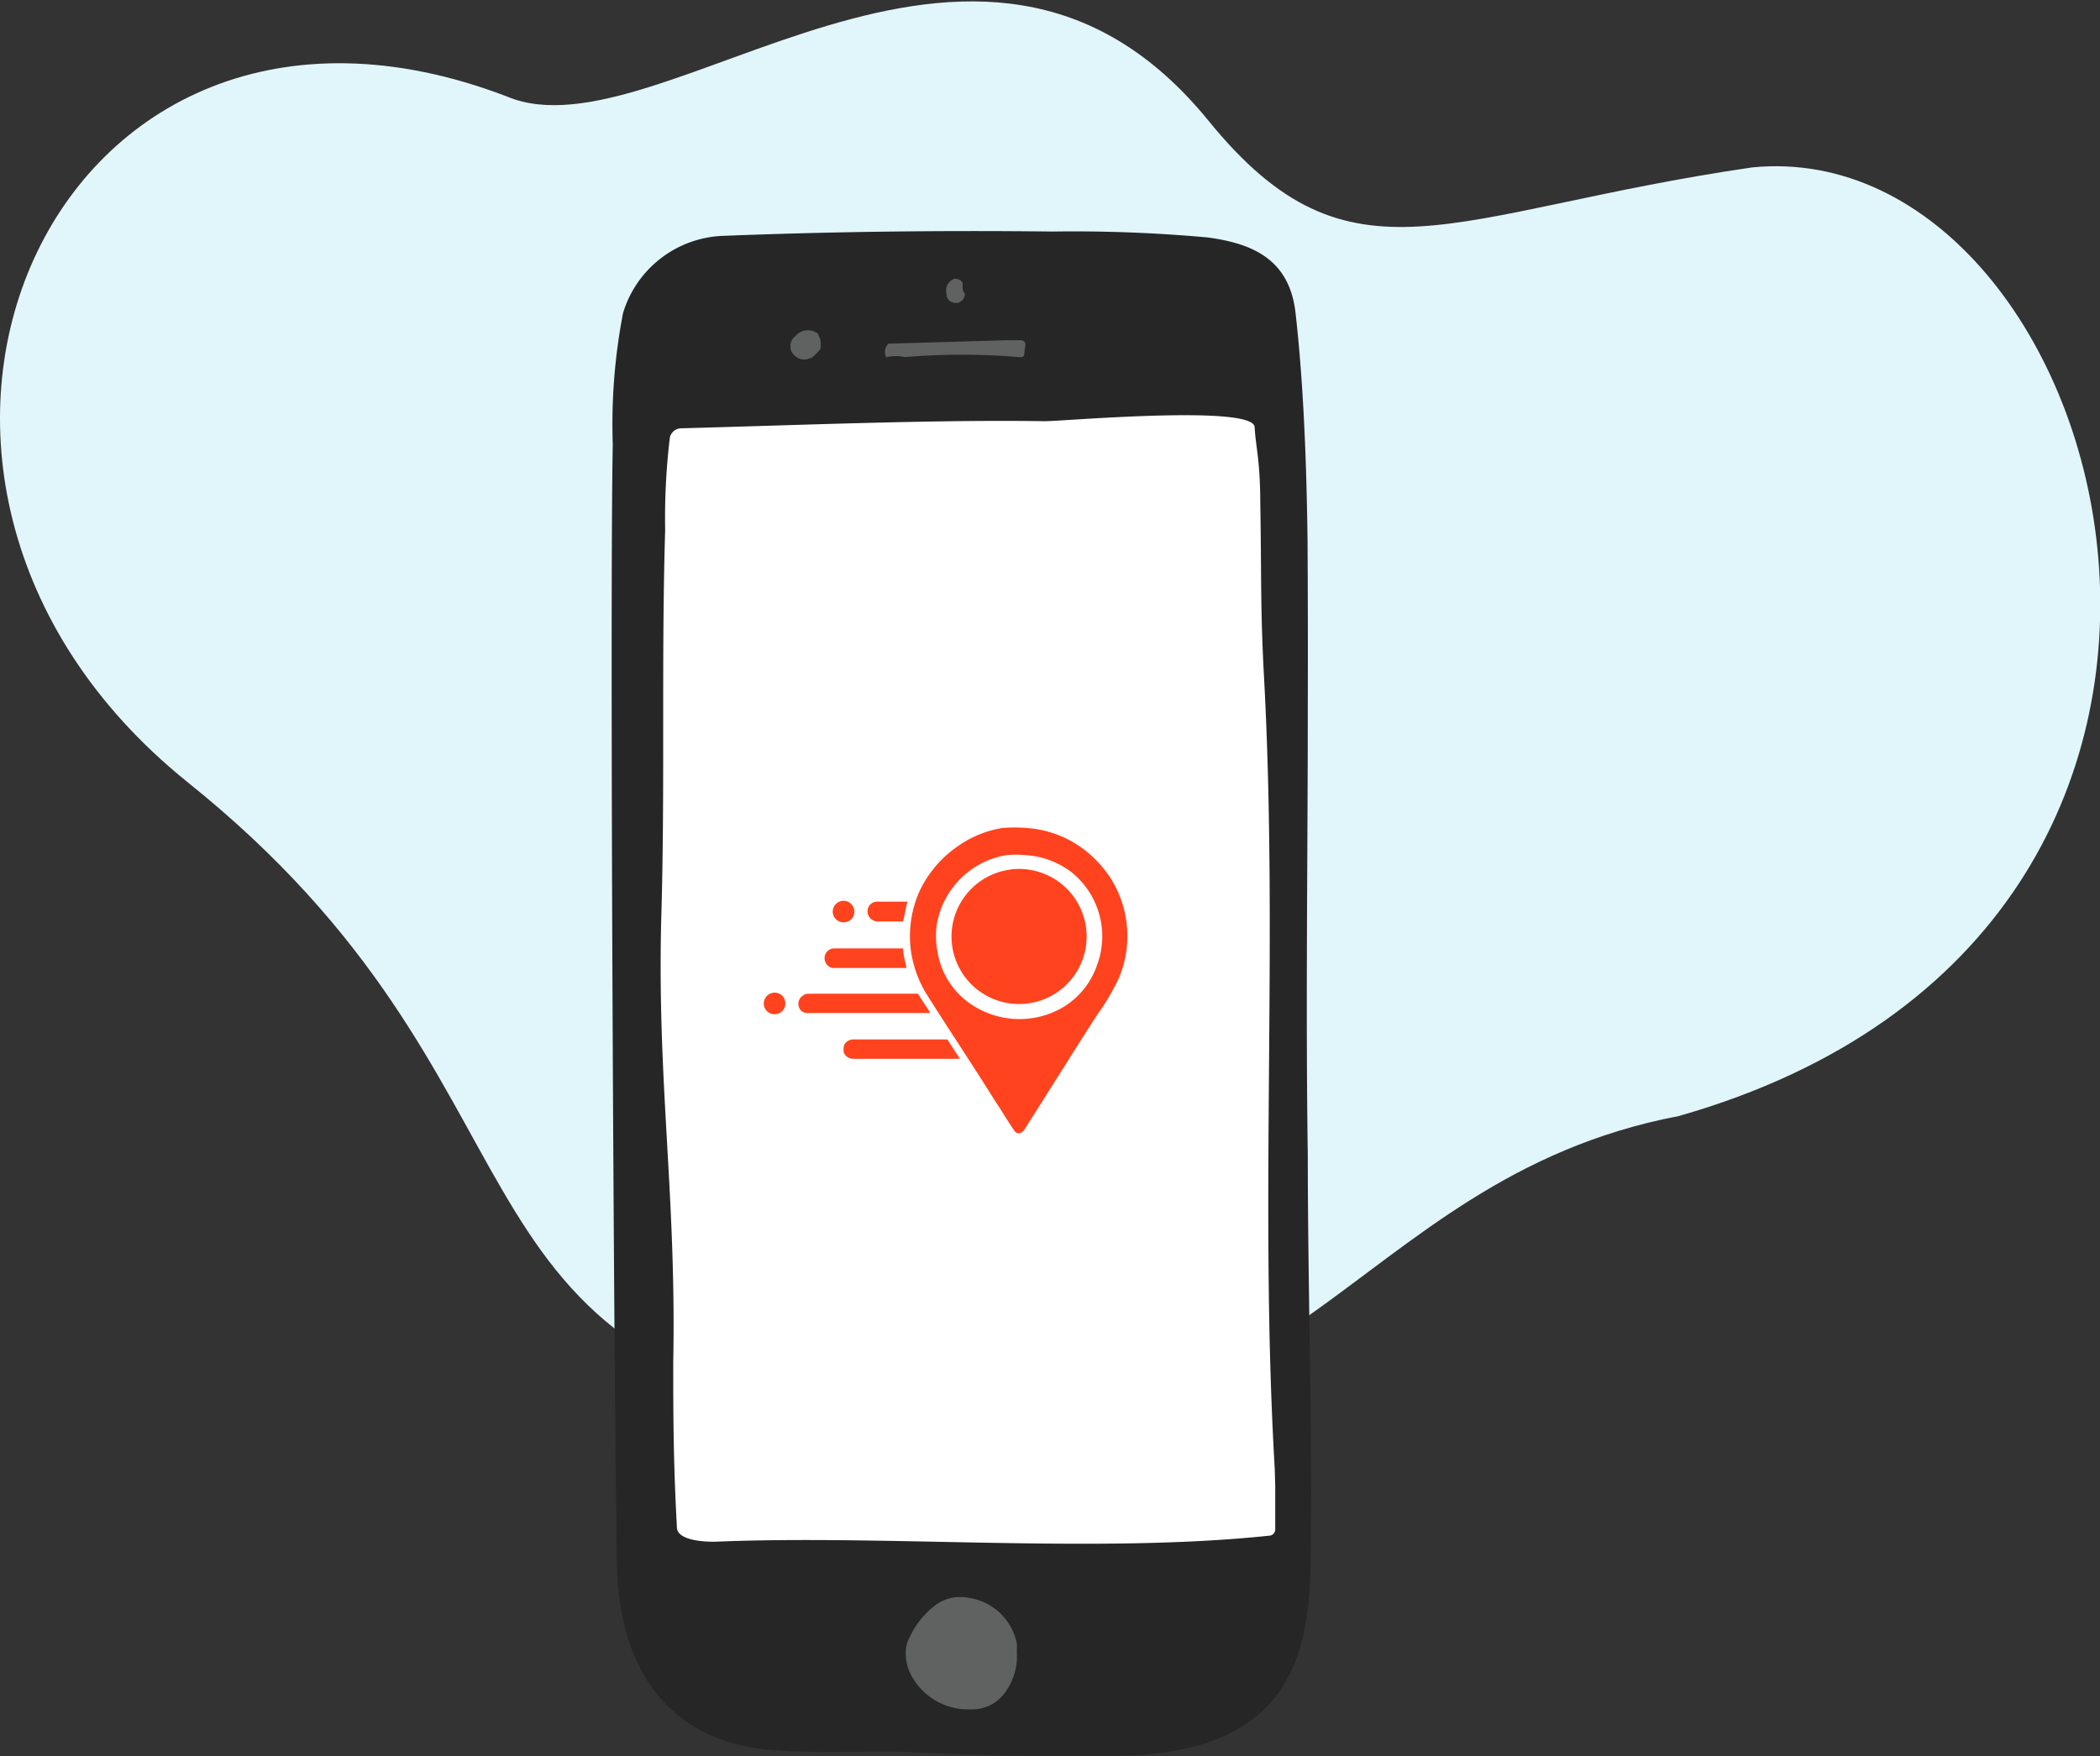 <svg id="Layer_1" data-name="Layer 1" xmlns="http://www.w3.org/2000/svg" xmlns:xlink="http://www.w3.org/1999/xlink" viewBox="0 0 85.78 71.76"><rect x="0" y="0" width="85.78" height="71.76" fill="#333333" stroke="none"/><defs><style>.cls-1,.cls-8,.cls-9{fill:none;}.cls-2{clip-path:url(#clip-path);}.cls-3{fill:#e1f6fa;}.cls-4{fill:#262626;}.cls-5{fill:#606262;}.cls-6{fill:#fff;}.cls-7,.cls-8{opacity:0.9;}.cls-8,.cls-9{stroke:#3b5648;stroke-miterlimit:10;stroke-width:0px;}.cls-8{isolation:isolate;}.cls-10{fill:#ff431e;}</style><clipPath id="clip-path" transform="translate(-2 -8.06)"><rect class="cls-1" width="88" height="88"/></clipPath></defs><g class="cls-2"><path class="cls-3" d="M9.64,40C-5.85,27.51,4.09,4.88,22.7,12c6.24,2.65,19.16-10.7,28.67,1,5.82,7.15,9.79,3.71,22.2,1.9,14.85-1.47,23.86,31.11-3,38.76C56.86,56.28,54.87,68.82,37.11,66.12S25.14,52.41,9.64,40Z" transform="translate(-2 -8.06)"/><path class="cls-4" d="M55.42,36.93c0,6.11-.09,12.22,0,18.34,0,5.59.2,11.19.11,16.78-.06,3.72-.94,7.57-7.63,7.74-2.87.07-5.63,0-8.49-.13-1.6-.1-3.75.08-5.92-.1-4.14-.35-6.21-3.26-6.29-7.57-.12-6.93-.3-38.85-.17-45.78a24,24,0,0,1,.42-5.36,4.44,4.44,0,0,1,4-3.15c4.51-.18,9-.23,13.54-.18a60.88,60.88,0,0,1,6.33.24c1.78.24,3.35.85,3.6,3.09.34,3,.45,6.28.49,9.27Q55.43,33.53,55.42,36.93Z" transform="translate(-2 -8.06)"/><path class="cls-5" d="M38.18,22.62a.49.49,0,0,1,.11-.52.06.06,0,0,1,.05,0l4.83-.14c.16,0,.32,0,.48,0s.28.06.22.3.05.43-.26.39a27.77,27.77,0,0,0-4.65,0,1.64,1.64,0,0,0-.73,0A.05.05,0,0,1,38.18,22.62Z" transform="translate(-2 -8.06)"/><path class="cls-5" d="M41.41,20.12a.4.4,0,0,1-.27.31l0,0a.49.49,0,0,1-.17,0,.36.36,0,0,1-.3-.28.14.14,0,0,1,0-.07.5.5,0,0,1,.32-.63H41a.39.39,0,0,1,.26.09l.06.07a.05.05,0,0,0,0,0l0,.07a.14.14,0,0,0,0,.06c0,.1,0,.17.05.26A.13.13,0,0,1,41.41,20.12Z" transform="translate(-2 -8.06)"/><path class="cls-5" d="M35.05,22.71a.54.54,0,0,1-.54-.08l-.06-.05a.59.59,0,0,1-.13-.18.54.54,0,0,1,.1-.55l.07-.06a.67.67,0,0,1,.94-.08l0,.06a.51.51,0,0,1,.09.35.61.61,0,0,1,0,.12l0,.05a.22.22,0,0,1-.05.08l-.06.07a2,2,0,0,1-.26.24Z" transform="translate(-2 -8.06)"/><path class="cls-6" d="M54.07,68.07c-.63-10.83.15-21.56-.44-32.39-.15-2.74-.1-4.26-.15-7,0-1.83-.19-2.37-.23-3.16,0-.95-7.93-.24-8.58-.25-4.45-.07-10,.16-14.86.29a.48.48,0,0,0-.45.39,27.82,27.82,0,0,0-.19,3.77c-.16,5.35,0,10.54-.16,15.89-.17,6.71.62,11.26.49,18.1,0,2,0,4,.15,6.75,0,.59,1.33.6,1.59.59,7-.29,15.63.5,22.65-.25a.26.26,0,0,0,.2-.27c0-1,0-.79,0-1.74Z" transform="translate(-2 -8.06)"/><path class="cls-5" d="M43.54,75.7a2.49,2.49,0,0,1-.45,1.46,1.65,1.65,0,0,1-1.44.74,2.63,2.63,0,0,1-2.37-1.29A1.92,1.92,0,0,1,39,75.54a1.24,1.24,0,0,1,.16-.59,3.47,3.47,0,0,1,1.11-1.35,1.72,1.72,0,0,1,1.27-.26,2.35,2.35,0,0,1,2,1.9C43.54,75.38,43.53,75.51,43.54,75.7Z" transform="translate(-2 -8.06)"/><g class="cls-7"><g class="cls-7"><g class="cls-7"><g class="cls-7"><path class="cls-8" d="M81.56,52.3h-2" transform="translate(-2 -8.06)"/></g><g class="cls-7"><path class="cls-8" d="M75.72,40l1.7-1" transform="translate(-2 -8.06)"/></g><g class="cls-7"><path class="cls-8" d="M49.94,62.21l1.7-1" transform="translate(-2 -8.06)"/></g><g class="cls-7"><path class="cls-8" d="M45.32,49.63l2,0" transform="translate(-2 -8.06)"/></g><g class="cls-7"><path class="cls-8" d="M50.34,38l1.53,1.26" transform="translate(-2 -8.06)"/></g><g class="cls-7"><path class="cls-8" d="M72.84,61l1.53,1.25" transform="translate(-2 -8.06)"/></g></g></g></g><path class="cls-9" d="M64.12,31.9l.12,2" transform="translate(-2 -8.06)"/><path class="cls-10" d="M42.94,41.89a6.07,6.07,0,0,1,1,0A4.36,4.36,0,0,1,46.56,43a4.81,4.81,0,0,1,.78.9,4.43,4.43,0,0,1,.39,4.06,9,9,0,0,1-.89,1.53c-1,1.54-1.94,3.07-2.92,4.6a.64.64,0,0,1-.21.25.21.21,0,0,1-.26-.06c-.29-.42-.55-.86-.83-1.28-.91-1.46-1.87-2.89-2.79-4.35a4.65,4.65,0,0,1-.62-1.74,4.5,4.5,0,0,1,.37-2.48,4.65,4.65,0,0,1,1.55-1.8A4.39,4.39,0,0,1,42.94,41.89ZM43.1,43a3.46,3.46,0,0,0-2.84,2.87,3.67,3.67,0,0,0,.26,1.85A3.25,3.25,0,0,0,42,49.29a3.52,3.52,0,0,0,3.43-.08,3.24,3.24,0,0,0,1.39-1.74,3.36,3.36,0,0,0-1.06-3.78A3.42,3.42,0,0,0,43.9,43,4.26,4.26,0,0,0,43.1,43Z" transform="translate(-2 -8.06)"/><path class="cls-10" d="M43.24,43.59A2.76,2.76,0,1,1,41,47.17a2.76,2.76,0,0,1,2.26-3.58Z" transform="translate(-2 -8.06)"/><path class="cls-10" d="M36.31,44.89a.44.44,0,0,1,.49.14.45.45,0,0,1,0,.56.45.45,0,0,1-.68,0A.44.44,0,0,1,36.31,44.89Z" transform="translate(-2 -8.06)"/><path class="cls-10" d="M37.48,45.48a.4.4,0,0,1,.3-.58h1.29c-.08.26-.11.54-.18.81-.34,0-.69,0-1,0A.43.43,0,0,1,37.48,45.48Z" transform="translate(-2 -8.06)"/><path class="cls-10" d="M35.74,47a.39.39,0,0,1,.32-.19h2.83c0,.27.09.53.14.8H36A.41.41,0,0,1,35.74,47Z" transform="translate(-2 -8.06)"/><path class="cls-10" d="M33.48,48.65a.43.43,0,0,1,.59.32.44.44,0,1,1-.59-.32Z" transform="translate(-2 -8.06)"/><path class="cls-10" d="M34.81,48.73c.1-.09.24-.06.37-.07,1.44,0,2.88,0,4.32,0,.15.27.35.52.5.79h-5a.38.38,0,0,1-.27-.09A.4.4,0,0,1,34.81,48.73Z" transform="translate(-2 -8.06)"/><path class="cls-10" d="M36.47,50.79a.4.4,0,0,1,.38-.26H40.7c.16.26.34.52.51.79H36.85a.42.42,0,0,1-.38-.24A.81.81,0,0,1,36.47,50.79Z" transform="translate(-2 -8.06)"/></g></svg>
